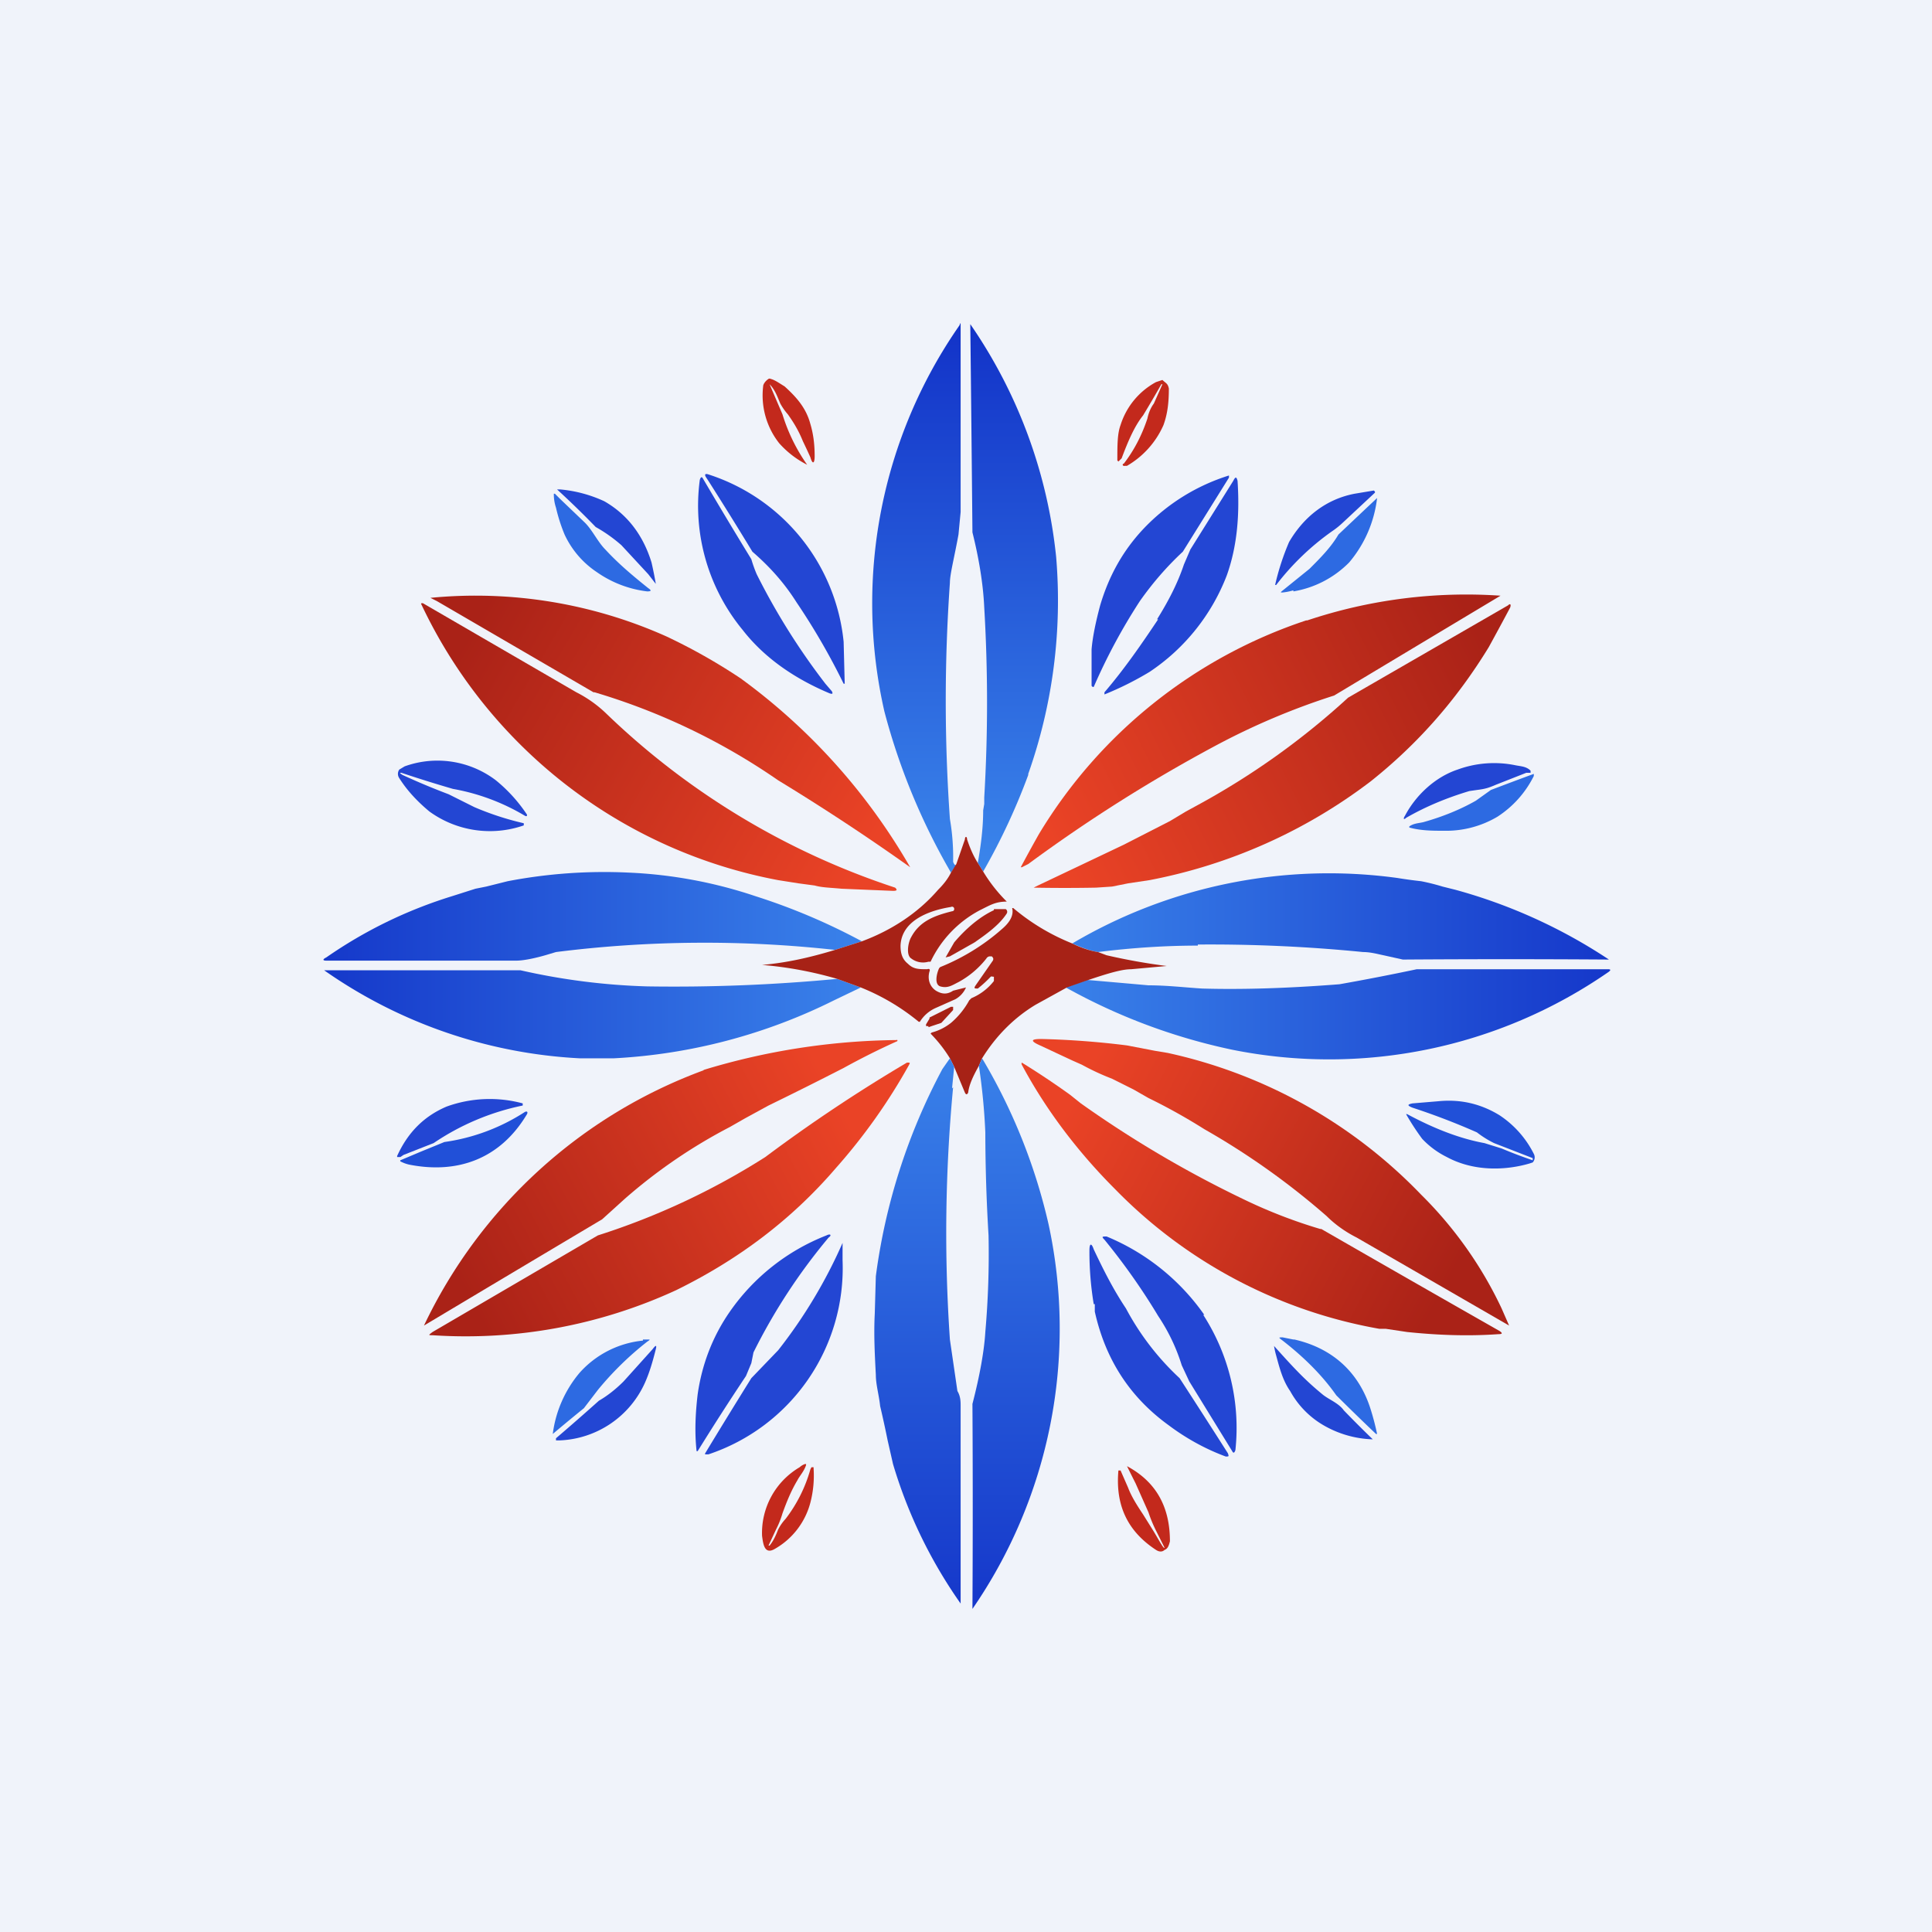 <!-- by TradingView --><svg width="18" height="18" viewBox="0 0 18 18" xmlns="http://www.w3.org/2000/svg"><path fill="#F0F3FA" d="M0 0h18v18H0z"/><path d="m7.17 3.58.12.28a1.66 1.66 0 0 0 .23.47.88.88 0 0 1-.26-.2.72.72 0 0 1-.15-.53c0-.02.02-.05.05-.07a.02.02 0 0 1 .02 0c.04.01.08.04.13.07.11.1.2.2.24.35.03.1.04.2.04.3 0 .07-.02.08-.04.01a6.06 6.06 0 0 0-.07-.15c-.04-.1-.09-.18-.14-.25a.56.56 0 0 1-.07-.1c-.03-.07-.05-.13-.1-.18ZM10.83 3.58h-.01a11.66 11.66 0 0 1-.17.29c-.08.1-.14.24-.2.4l-.03.03-.01-.01c0-.14 0-.25.03-.33a.69.69 0 0 1 .33-.4l.06-.02c.03.03.05.03.06.08 0 .12-.01.23-.05.34a.82.82 0 0 1-.34.38h-.02a.01.01 0 0 1-.01 0 .01.01 0 0 1 0-.02c.1-.13.17-.27.22-.42.01-.05.03-.1.06-.14l.08-.18Z" fill="#C3291C"/><path d="m7.87 6.37-.01-.39A1.83 1.83 0 0 0 6.6 4.42c-.03-.01-.04 0-.02.03l.02.03a36.7 36.7 0 0 1 .41.66c.15.13.29.28.41.47a6.3 6.3 0 0 1 .44.76ZM7.69 6.37a6.26 6.26 0 0 1-.64-1.02A1.26 1.26 0 0 1 7 5.21a49.55 49.55 0 0 1-.45-.75c-.01-.02-.02-.02-.03.01a1.82 1.82 0 0 0 .4 1.4c.21.27.5.46.81.59.03.01.03 0 .02-.02l-.06-.07ZM6.04 5.35l-.25-.27a1.4 1.4 0 0 0-.24-.17 8.3 8.3 0 0 0-.36-.35h.03a1.24 1.24 0 0 1 .41.11c.21.12.36.31.44.57a3.44 3.44 0 0 1 .04.2l-.07-.09ZM11.88 5.45a2.3 2.3 0 0 1 .13-.4c.14-.24.35-.4.61-.45l.18-.03.01.01v.01l-.3.28a.76.76 0 0 1-.1.08 2.4 2.4 0 0 0-.52.5h-.01Z" fill="#2346D3"/><path d="m5.22 4.65.23.22c.07.07.12.18.19.25.12.13.25.24.4.36.03.02.03.03-.01.03a1.03 1.03 0 0 1-.47-.18.85.85 0 0 1-.3-.35 1.57 1.57 0 0 1-.08-.25.39.39 0 0 1-.02-.13h.01l.05.05ZM12.05 5.5a.54.54 0 0 1-.1.02c-.02 0-.02 0-.01-.01l.26-.21c.1-.1.2-.2.27-.32a159.86 159.86 0 0 1 .36-.34 1.13 1.13 0 0 1-.26.6.95.95 0 0 1-.52.27Z" fill="#2D6AE2"/><path d="M10.17 6.05c.01-.12.04-.26.08-.41.08-.27.21-.51.41-.72a1.86 1.86 0 0 1 .79-.49v.02a1629.9 1629.9 0 0 1-.43.69c-.15.14-.28.29-.4.46a5.44 5.44 0 0 0-.43.8h-.01l-.01-.01v-.34ZM10.78 5.77c.1-.16.19-.33.25-.51l.06-.14.4-.64c.02-.04.03-.04.04 0 .02.3 0 .6-.1.88a1.9 1.9 0 0 1-.72.9 2.96 2.96 0 0 1-.42.21v-.02c.18-.21.34-.44.5-.68Z" fill="#2346D3"/><path d="M5.54 6.45a6.01 6.01 0 0 1 1.71.82 20.7 20.7 0 0 1 1.23.81A5.67 5.67 0 0 0 6.9 6.32a5.37 5.37 0 0 0-.69-.39 4.35 4.35 0 0 0-2.2-.36l.06.03 1.46.85Z" fill="url(#a)"/><path d="m5.37 6.45-1.43-.83c-.02 0-.02 0-.01.02A4.62 4.62 0 0 0 7.25 8.2l.19.03.15.02c.07.02.15.02.25.03l.48.02c.04 0 .04-.01.02-.03a7.04 7.04 0 0 1-2.7-1.63 1.15 1.15 0 0 0-.27-.19Z" fill="url(#b)"/><path d="M12.17 5.78a4.6 4.6 0 0 0-2.49 1.99 14.78 14.78 0 0 0-.17.31h.01l.06-.03a14.37 14.37 0 0 1 1.74-1.1 6.57 6.57 0 0 1 1.11-.47 3064.71 3064.71 0 0 1 1.55-.93 4.67 4.67 0 0 0-1.8.23Z" fill="url(#c)"/><path d="M12.77 7.28a4.93 4.93 0 0 1-2.06.92l-.2.03-.15.03-.15.01a15.57 15.57 0 0 1-.58 0l.04-.02a672.88 672.88 0 0 0 .8-.38l.43-.22.15-.09.11-.06a7.05 7.05 0 0 0 1.4-1l1.49-.86c.02-.02.03-.01.02.02a31.67 31.67 0 0 1-.2.37c-.3.49-.66.9-1.1 1.25Z" fill="url(#d)"/><path d="M8.95 4.5V3.03c0-.02 0-.03-.01 0a4.53 4.53 0 0 0-.7 3.6 6.06 6.06 0 0 0 .62 1.5l.05-.07c-.02 0-.02-.01-.03-.03a2.08 2.08 0 0 0-.03-.4 15.68 15.68 0 0 1 0-2.2c0-.08.04-.23.08-.45l.02-.21v-.25Z" fill="url(#e)"/><path d="M9.58 7.21a4.85 4.85 0 0 0 .26-2.02 4.65 4.65 0 0 0-.8-2.17 1028.95 1028.95 0 0 1 .02 1.94c.06.24.1.48.11.7a15.03 15.03 0 0 1 0 1.77v.06l-.01.06c0 .16-.02.32-.05.49l.05.08a5.97 5.97 0 0 0 .42-.9Z" fill="url(#f)"/><path d="M3.75 7.2c-.03 0-.03 0 0 .02a6.55 6.55 0 0 0 .43.18l.24.12a2.7 2.7 0 0 0 .46.15v.02A.96.96 0 0 1 4 7.56c-.12-.1-.21-.2-.28-.31a.07.07 0 0 1 0-.08l.05-.03a.9.9 0 0 1 .85.13 1.44 1.44 0 0 1 .29.32c0 .01 0 .02-.02.01a1.98 1.98 0 0 0-.67-.25 12.53 12.53 0 0 1-.48-.15ZM14.22 7.2l-.28.11c-.07.03-.1.04-.18.05l-.07.01c-.2.06-.4.14-.59.25-.02.02-.03.01-.01-.02.1-.19.28-.36.49-.43a.99.99 0 0 1 .54-.04c.05.01.1.01.14.05v.02h-.04Z" fill="#2346D3"/><path d="M13.26 7.66c.18-.05.35-.12.49-.2l.14-.1a41.15 41.15 0 0 1 .4-.15v.02a.96.96 0 0 1-.34.38.94.94 0 0 1-.5.13c-.1 0-.21 0-.32-.03V7.7c.04-.03.09-.03.13-.04Z" fill="#2D6AE2"/><path d="M7.04 8.35a4.28 4.28 0 0 0-1.18-.22 4.77 4.77 0 0 0-1.13.08l-.2.05-.1.02-.22.07c-.42.13-.81.32-1.17.57-.04.02-.03.03 0 .03h1.77c.08 0 .2-.03.27-.05l.1-.03a11.07 11.07 0 0 1 2.6-.02l.25-.08a5.8 5.8 0 0 0-.99-.42Z" fill="url(#g)"/><path d="M5.72 9.86H5.4a4.55 4.55 0 0 1-2.38-.82h1.83a6.1 6.1 0 0 0 1.18.15 16.09 16.09 0 0 0 1.77-.07l.22.08-.25.12a5.2 5.2 0 0 1-2.05.54Z" fill="url(#h)"/><path d="M11.16 8.8a14.44 14.44 0 0 1 1.54.07c.07 0 .14.02.19.03l.18.04a137.08 137.08 0 0 1 1.92 0 4.94 4.94 0 0 0-1.43-.65l-.12-.03a2.01 2.01 0 0 0-.2-.05 4.09 4.09 0 0 1-.22-.03 4.7 4.7 0 0 0-3.03.61c.09.04.17.07.24.08.32-.04.63-.06.93-.06Z" fill="url(#i)"/><path d="M12.48 9.17a22.22 22.22 0 0 0 .72-.14h1.78c.03 0 .03.01 0 .03a4.57 4.57 0 0 1-3.5.72 5.52 5.52 0 0 1-1.55-.58l.2-.07a193.99 193.99 0 0 1 .57.05c.17 0 .34.02.5.03.35.01.77 0 1.28-.04Z" fill="url(#j)"/><path d="m9.11 8.04.05.08a1.44 1.44 0 0 0 .22.28c-.1 0-.15.03-.23.07l-.02.01a1.05 1.05 0 0 0-.46.48h-.02a.18.18 0 0 1-.16-.03c-.05-.03-.03-.15 0-.2.08-.15.22-.2.38-.24 0 0 .02 0 .02-.02a.02.02 0 0 0-.01-.02.02.02 0 0 0-.02 0c-.19.03-.46.12-.47.36 0 .08.02.13.07.17.05.05.1.05.18.05a.02.02 0 0 1 .02 0 .02.02 0 0 1 0 .02c-.02.07 0 .14.06.18.05.03.1.04.16 0A9.72 9.72 0 0 1 9 9.2a.23.23 0 0 1-.1.11l-.18.08a.33.33 0 0 0-.15.13h-.01a2.04 2.04 0 0 0-.54-.32l-.22-.08a3.54 3.54 0 0 0-.7-.13c.23-.02.45-.07.68-.14l.25-.08c.27-.1.52-.26.71-.48.05-.05.09-.1.12-.16l.05-.08.08-.23c0-.03.02-.03.02 0 .02.06.05.14.1.22Z" fill="#A72216"/><path d="M9.99 8.79c.08.04.17.07.24.08l.08.03a5.73 5.73 0 0 0 .56.1l-.33.03c-.09 0-.22.04-.4.1l-.2.07-.29.16c-.2.12-.37.29-.5.5l-.03.07c-.05.09-.09.17-.1.25-.01.02-.02.02-.03 0l-.1-.24-.04-.08a1.28 1.28 0 0 0-.18-.23l.01-.01a.49.49 0 0 0 .18-.09.74.74 0 0 0 .17-.21l.02-.02a.52.52 0 0 0 .21-.16V9.1h-.01a.02.02 0 0 0-.02 0 1.1 1.1 0 0 1-.12.11c-.03 0-.04 0-.02-.03l.16-.23c.01-.02 0-.03-.01-.04h-.02a.04.04 0 0 0-.03.02.84.84 0 0 1-.26.22c-.06.03-.1.06-.17.04-.06-.02-.03-.13-.01-.17l.01-.01c.2-.08.4-.2.57-.35.06-.05.12-.12.1-.2h.01a2 2 0 0 0 .55.33Z" fill="#A72216"/><path d="M9.26 8.48c-.13.06-.26.17-.37.3a34.05 34.05 0 0 0-.08.14l.04-.01.23-.13c.1-.07.23-.16.3-.27a.03.03 0 0 0-.01-.04h-.11ZM8.65 9.57l.12-.04.11-.12v-.03h-.02l-.2.1v.01l-.03.05a.02.02 0 0 0 0 .02h.02Z" fill="#A72216"/><path d="M3.73 10.78H3.7v-.01c.1-.22.25-.37.46-.46a1.18 1.18 0 0 1 .71-.03v.02a2.3 2.3 0 0 0-.83.35l-.28.11-.03.02Z" fill="#2346D3"/><path d="M14.28 10.81v-.02l-.36-.14a.92.92 0 0 1-.16-.1 6.48 6.48 0 0 0-.6-.23c-.05-.02-.05-.03 0-.04l.24-.02c.2-.02.39.02.57.13a.93.93 0 0 1 .32.36.07.07 0 0 1-.01.08l-.03.01c-.24.07-.53.07-.77-.06a.8.8 0 0 1-.23-.17 2.33 2.33 0 0 1-.15-.23h.01c.26.14.5.23.72.27l.16.05a4.23 4.23 0 0 0 .29.11ZM3.92 10.73l.22-.09a1.85 1.85 0 0 0 .75-.28c.02-.01.03 0 .02.02-.25.42-.65.56-1.1.47a.33.33 0 0 1-.08-.03.01.01 0 0 1 0-.01l.19-.08Z" fill="#2150D8"/><path d="M6.56 9.97a4.67 4.67 0 0 0-2.61 2.38 969.81 969.81 0 0 1 1.66-.99l.21-.19a4.94 4.94 0 0 1 .98-.67l.14-.08.22-.12a38.16 38.16 0 0 0 .7-.35 6.88 6.88 0 0 1 .5-.25.01.01 0 0 0 0-.01.01.01 0 0 0-.01 0 6.38 6.38 0 0 0-1.8.28Z" fill="url(#k)"/><path d="M6.3 12.02a4.68 4.68 0 0 1-2.27.42c-.04 0-.04 0 0-.03l1.54-.9a6.68 6.68 0 0 0 1.56-.73 14.64 14.64 0 0 1 1.32-.88c.03 0 .03 0 .02.02a5.4 5.4 0 0 1-.68.96c-.42.49-.92.86-1.49 1.14Z" fill="url(#l)"/><path d="m12.64 11.53.52.3.9.52-.07-.16a3.72 3.72 0 0 0-.75-1.06 4.65 4.65 0 0 0-2.36-1.32l-.12-.02-.26-.05a7.83 7.83 0 0 0-.8-.06c-.1 0-.1.02-.01.06l.3.14.09.04a2.26 2.26 0 0 0 .28.13l.2.1.14.08a5.47 5.47 0 0 1 .52.29 6.97 6.97 0 0 1 1.14.81c.08.08.18.15.28.2Z" fill="url(#m)"/><path d="M12.3 11.45a4.72 4.72 0 0 1-.7-.27 10.37 10.37 0 0 1-1.53-.9l-.1-.08a7.57 7.57 0 0 0-.45-.3.02.02 0 0 0 0 .02c.23.43.53.82.87 1.16a4.54 4.54 0 0 0 2.46 1.3h.06l.2.03c.29.03.57.04.85.02.04 0 .04-.01.01-.03a415.81 415.81 0 0 1-1.66-.95Z" fill="url(#n)"/><path d="m8.87 10.14.02-.2-.04-.08-.07.1a5.65 5.65 0 0 0-.62 1.93l-.01.35c-.01.19 0 .38.01.57 0 .09.03.19.04.29a10.24 10.24 0 0 1 .07.32l.05.22a4.46 4.46 0 0 0 .63 1.3V13.1c0-.04 0-.09-.03-.14l-.07-.48a14.44 14.44 0 0 1 .03-2.35Z" fill="url(#o)"/><path d="M9.77 11.41a5.34 5.34 0 0 0-.62-1.55l-.03.07a5.82 5.82 0 0 1 .06.62 16.34 16.34 0 0 0 .03.96 8.33 8.33 0 0 1-.03.9c-.01.17-.05.4-.12.67a163.22 163.22 0 0 1 0 1.91 4.6 4.6 0 0 0 .71-3.58Z" fill="url(#p)"/><path d="M6.8 12.22a1.97 1.97 0 0 1 .9-.71c.04-.02.05 0 .02.02a5.43 5.43 0 0 0-.7 1.07l-.02.1-.05.12a24.1 24.1 0 0 0-.45.7.08.08 0 0 1-.01 0c-.02-.18-.01-.36.01-.53.04-.28.14-.54.3-.77ZM7.85 11.74a1.83 1.83 0 0 1-1.25 1.81h-.03a.01.01 0 0 1 0-.01 62.79 62.79 0 0 1 .43-.7l.25-.26a4.64 4.64 0 0 0 .6-1v.16ZM11.22 12.25a2.08 2.08 0 0 0-.91-.73c-.04 0-.05 0-.02.03.18.22.35.46.5.71.1.15.17.3.22.46l.07.15.4.65c.01.02.02.02.03-.01a1.94 1.94 0 0 0-.3-1.26ZM10.2 12.15v.07c.1.45.33.8.69 1.06.16.12.34.22.53.29.03 0 .03 0 .02-.03a88.85 88.85 0 0 0-.45-.7 2.47 2.47 0 0 1-.5-.65c-.12-.18-.21-.36-.3-.55-.02-.06-.04-.06-.04.01a2.99 2.99 0 0 0 .04.5Z" fill="#2346D3"/><path d="M12.06 12.48c.35.08.6.3.71.65a2.4 2.4 0 0 1 .06.23h-.01a21.46 21.46 0 0 1-.37-.36c-.14-.2-.32-.37-.5-.51-.04-.03-.04-.03 0-.03l.1.02ZM5.99 12.48h.04c.03 0 .03 0 0 .02a2.92 2.92 0 0 0-.46.45l-.13.17a18.94 18.94 0 0 0-.29.24 1.1 1.1 0 0 1 .25-.57.91.91 0 0 1 .59-.3Z" fill="#2D6AE2"/><path d="M11.89 12.63a.76.76 0 0 1-.02-.09c.18.2.28.31.45.45.06.05.15.08.2.15a10.79 10.79 0 0 0 .27.27.97.97 0 0 1-.49-.15.83.83 0 0 1-.28-.3c-.07-.1-.1-.22-.13-.33ZM5.18 13.4a23.47 23.47 0 0 0 .4-.35c.07-.04.15-.1.23-.18l.27-.3c.03-.04.04-.04.03 0-.03.12-.06.22-.1.31a.91.91 0 0 1-.8.54h-.03v-.02Z" fill="#2346D3"/><path d="M7.16 14.4h.01c.04-.05.06-.1.08-.15a.44.44 0 0 1 .07-.1 1.36 1.36 0 0 0 .23-.46l.01-.02h.02v.01a1 1 0 0 1-.03.32.7.7 0 0 1-.33.43c-.1.06-.11-.05-.12-.12a.71.71 0 0 1 .35-.64.14.14 0 0 1 .05-.03h.01v.01c-.02.06-.06.1-.08.14-.06.1-.1.2-.14.31a.83.83 0 0 1-.06.15l-.07.15ZM10.85 14.44c-.02.02-.05.02-.08 0-.26-.17-.38-.41-.35-.74h.02l.07.16c.03.08.08.16.14.25l.1.16c.06.1.09.16.1.15l-.08-.16a1.27 1.27 0 0 1-.07-.17l-.12-.27a16.32 16.32 0 0 1-.08-.16c.28.15.4.39.4.7-.01.04-.02.07-.05.08Z" fill="#C3291C"/><defs><linearGradient id="a" x1="4.41" y1="5.83" x2="8.07" y2="7.96" gradientUnits="userSpaceOnUse"><stop stop-color="#AA2217"/><stop offset="1" stop-color="#EA4326"/></linearGradient><linearGradient id="b" x1="4.41" y1="5.83" x2="8.07" y2="7.96" gradientUnits="userSpaceOnUse"><stop stop-color="#AA2217"/><stop offset="1" stop-color="#EA4326"/></linearGradient><linearGradient id="c" x1="13.72" y1="5.77" x2="9.76" y2="7.75" gradientUnits="userSpaceOnUse"><stop stop-color="#AA2217"/><stop offset="1" stop-color="#EA4326"/></linearGradient><linearGradient id="d" x1="13.72" y1="5.77" x2="9.76" y2="7.75" gradientUnits="userSpaceOnUse"><stop stop-color="#AA2217"/><stop offset="1" stop-color="#EA4326"/></linearGradient><linearGradient id="e" x1="9" y1="3" x2="9" y2="8.13" gradientUnits="userSpaceOnUse"><stop stop-color="#1232C8"/><stop offset="1" stop-color="#3B86EB"/></linearGradient><linearGradient id="f" x1="9" y1="3" x2="9" y2="8.13" gradientUnits="userSpaceOnUse"><stop stop-color="#1232C8"/><stop offset="1" stop-color="#3B86EB"/></linearGradient><linearGradient id="g" x1="3" y1="8.99" x2="8.03" y2="8.99" gradientUnits="userSpaceOnUse"><stop stop-color="#1538CA"/><stop offset="1" stop-color="#3A82EA"/></linearGradient><linearGradient id="h" x1="3" y1="8.99" x2="8.03" y2="8.99" gradientUnits="userSpaceOnUse"><stop stop-color="#1538CA"/><stop offset="1" stop-color="#3A82EA"/></linearGradient><linearGradient id="i" x1="9.93" y1="9" x2="15" y2="9" gradientUnits="userSpaceOnUse"><stop stop-color="#3981E9"/><stop offset="1" stop-color="#1537CA"/></linearGradient><linearGradient id="j" x1="9.93" y1="9" x2="15" y2="9" gradientUnits="userSpaceOnUse"><stop stop-color="#3981E9"/><stop offset="1" stop-color="#1537CA"/></linearGradient><linearGradient id="k" x1="7.73" y1="10.1" x2="4.28" y2="11.94" gradientUnits="userSpaceOnUse"><stop stop-color="#EA4326"/><stop offset="1" stop-color="#AA2217"/></linearGradient><linearGradient id="l" x1="7.73" y1="10.1" x2="4.28" y2="11.94" gradientUnits="userSpaceOnUse"><stop stop-color="#EA4326"/><stop offset="1" stop-color="#AA2217"/></linearGradient><linearGradient id="m" x1="10.05" y1="10.1" x2="13.5" y2="11.94" gradientUnits="userSpaceOnUse"><stop stop-color="#EA4326"/><stop offset="1" stop-color="#AA2217"/></linearGradient><linearGradient id="n" x1="10.05" y1="10.1" x2="13.5" y2="11.94" gradientUnits="userSpaceOnUse"><stop stop-color="#EA4326"/><stop offset="1" stop-color="#AA2217"/></linearGradient><linearGradient id="o" x1="9.01" y1="9.86" x2="9.01" y2="15" gradientUnits="userSpaceOnUse"><stop stop-color="#3981E9"/><stop offset="1" stop-color="#1537CA"/></linearGradient><linearGradient id="p" x1="9.01" y1="9.86" x2="9.01" y2="15" gradientUnits="userSpaceOnUse"><stop stop-color="#3981E9"/><stop offset="1" stop-color="#1537CA"/></linearGradient></defs></svg>